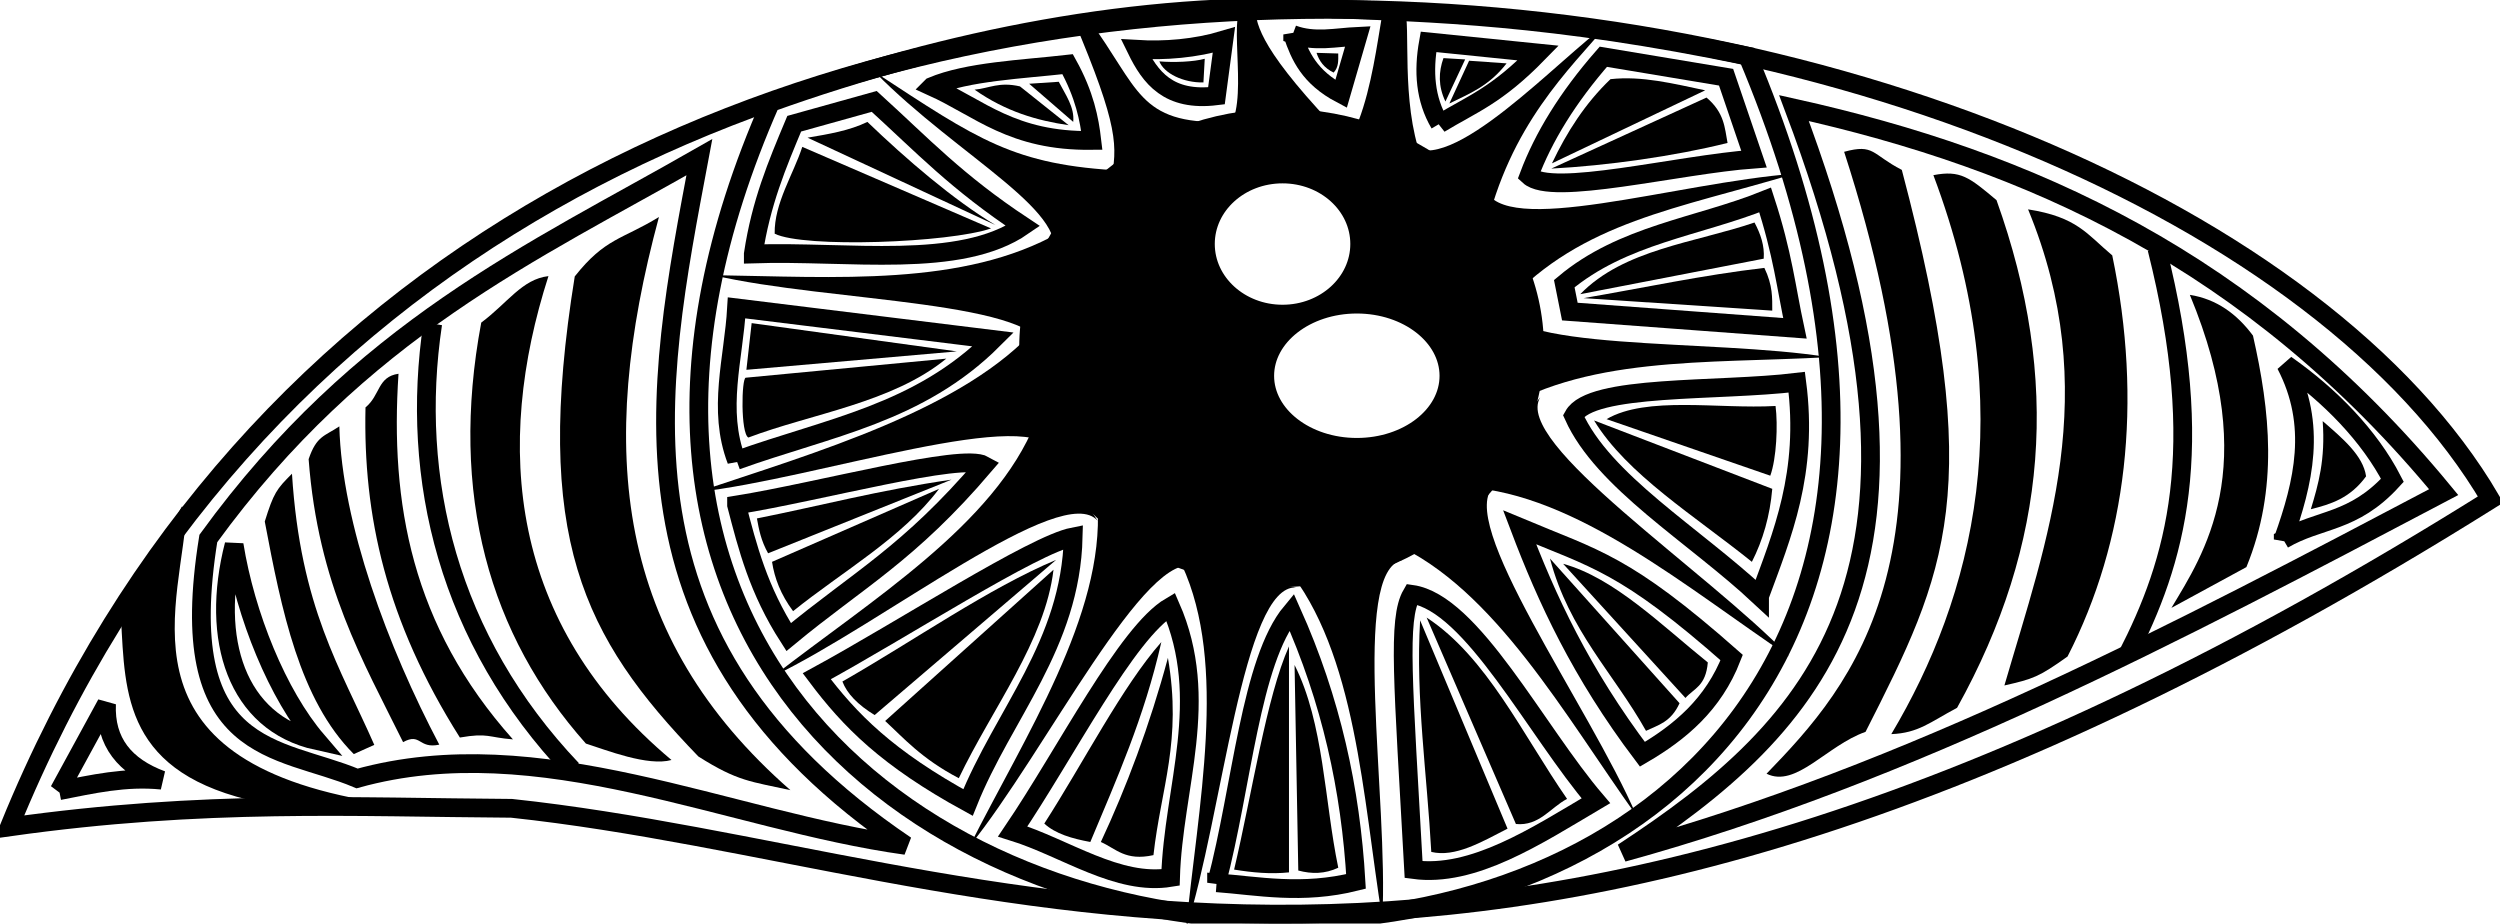<?xml version="1.0" encoding="UTF-8" standalone="no"?>
<!-- Created with Inkscape (http://www.inkscape.org/) -->

<svg
   xmlns:dc="http://purl.org/dc/elements/1.1/"
   xmlns:cc="http://creativecommons.org/ns#"
   xmlns:rdf="http://www.w3.org/1999/02/22-rdf-syntax-ns#"
   xmlns:svg="http://www.w3.org/2000/svg"
   xmlns="http://www.w3.org/2000/svg"
   xmlns:sodipodi="http://sodipodi.sourceforge.net/DTD/sodipodi-0.dtd"
   xmlns:inkscape="http://www.inkscape.org/namespaces/inkscape"
   width="480.029"
   height="177.327"
   id="svg10099"
   version="1.1"
   inkscape:version="0.48.2 r9819"
   sodipodi:docname="Sensory.svg">
  <defs
     id="defs10101" />
  <sodipodi:namedview
     id="base"
     pagecolor="#ffffff"
     bordercolor="#666666"
     borderopacity="1.0"
     inkscape:pageopacity="0.0"
     inkscape:pageshadow="2"
     inkscape:zoom="0.35"
     inkscape:cx="405.57087"
     inkscape:cy="84.636046"
     inkscape:document-units="px"
     inkscape:current-layer="layer1"
     showgrid="false"
     fit-margin-top="0"
     fit-margin-left="0"
     fit-margin-right="0"
     fit-margin-bottom="0"
     inkscape:window-width="1276"
     inkscape:window-height="756"
     inkscape:window-x="338"
     inkscape:window-y="0"
     inkscape:window-maximized="0" />
  <g
     inkscape:label="Layer 1"
     inkscape:groupmode="layer"
     id="layer1"
     transform="translate(-88.914,-354.298)">
    <path
       style="fill:none;stroke:#000000;stroke-width:3.6;stroke-linecap:butt;stroke-linejoin:miter;stroke-miterlimit:4;stroke-opacity:1;stroke-dasharray:none"
       d="m 567.143,450.219 c -196.582,123.117 -285.931,69.345 -380,59.286 -30.32,-0.194 -58.884,-1.721 -96.429,3.571 C 182.38,288.241 502.728,340.342 567.143,450.219 z"
       id="path10652"
       inkscape:connector-curvature="0"
       sodipodi:nodetypes="cccc" />
    <path
       style="fill:none;stroke:#000000;stroke-width:3.6;stroke-miterlimit:4;stroke-opacity:1;stroke-dasharray:none"
       d="m 342.826,355.912 c -35.195,-1.412 -71.931,5.893 -105.949,18.074 -88.767,201.576 283.905,220.144 187.618,-8.903 -37.947,-7.87 -60.542,-8.324 -81.669,-9.171 z"
       id="path10654"
       inkscape:connector-curvature="0"
       sodipodi:nodetypes="sccs" />
    <path
       style="fill:#000000;stroke:#000000;stroke-width:1px;stroke-linecap:butt;stroke-linejoin:miter;stroke-opacity:1;fill-opacity:1"
       d="M 69.701,154.093 C 20.843,145.205 34.691,115.14 35.355,97.525 L 23.739,118.738 c 0.786,14.553 0.599,29.464 26.264,34.85 z"
       id="path10935"
       inkscape:connector-curvature="0"
       transform="translate(88.914,354.298)"
       sodipodi:nodetypes="ccccc" />
    <path
       style="fill:none;stroke:#000000;stroke-width:3.6;stroke-linecap:butt;stroke-linejoin:miter;stroke-miterlimit:4;stroke-opacity:1;stroke-dasharray:none"
       d="M 11.364,151.821 20.456,135.153 c -0.325,7.339 3.527,12.02 10.607,14.647 -7.024,-0.701 -13.323,0.774 -19.698,2.02 z"
       id="path10937"
       inkscape:connector-curvature="0"
       transform="translate(88.914,354.298)"
       sodipodi:nodetypes="cccc" />
    <path
       style="fill:#000000;fill-opacity:1;fill-rule:nonzero;stroke:#000000;stroke-width:3.6;stroke-linecap:square;stroke-miterlimit:4;stroke-opacity:1;stroke-dasharray:none;stroke-dashoffset:9.44"
       d="m 246.062,22.688 c -26.825,0 -48.562,19.734 -48.562,44.094 0,24.36 21.737,44.125 48.562,44.125 26.825,0 48.594,-19.765 48.594,-44.125 0,-24.36 -21.768,-44.094 -48.594,-44.094 z m 0.201,10.719 c 8.186,0 14.812,6.004 14.812,13.438 0,7.434 -6.626,13.469 -14.812,13.469 -8.186,0 -14.812,-6.035 -14.812,-13.469 0,-7.434 6.626,-13.438 14.812,-13.438 z m 14.263,24.991 c 9.762,0 17.683,6.176 17.683,13.77 0,7.594 -7.921,13.725 -17.683,13.725 -9.762,0 -17.683,-6.131 -17.683,-13.725 0,-7.594 7.921,-13.77 17.683,-13.77 z"
       transform="translate(88.914,354.298)"
       id="path10939"
       inkscape:connector-curvature="0"
       sodipodi:nodetypes="sssssssssssssss" />
    <path
       style="fill:#000000;fill-opacity:1;stroke:none"
       d="m 202.5,86.97 -3.232,-24.311 c -13.907,15.974 -42.977,24.293 -65.339,31.811 22.857,-2.5 64.853,-17.088 68.571,-7.5 z"
       id="path10984"
       inkscape:connector-curvature="0"
       transform="translate(88.914,354.298)"
       sodipodi:nodetypes="cccc" />
    <path
       style="fill:#000000;fill-opacity:1;stroke:none"
       d="m 299.67,454.295 -11.938,-18.897 c -7.827,19.68 -31.666,34.195 -50.273,48.699 20.737,-9.934 55.525,-37.615 62.21,-29.802 z"
       id="path10984-3"
       inkscape:connector-curvature="0"
       sodipodi:nodetypes="cccc" />
    <path
       style="fill:#000000;fill-opacity:1;stroke:none"
       d="m 318.533,463.182 -18.883,-11.961 c 1.36,21.136 -13.962,44.464 -24.561,65.542 14.481,-17.861 34.055,-57.777 43.444,-53.581 z"
       id="path10984-0"
       inkscape:connector-curvature="0"
       sodipodi:nodetypes="cccc" />
    <path
       style="fill:#000000;fill-opacity:1;stroke:none"
       d="m 337.779,467.1 -21.929,-4.331 c 8.904,19.217 3.045,46.505 0.778,69.988 7.05,-21.886 10.881,-66.178 21.151,-65.658 z"
       id="path10984-0-9"
       inkscape:connector-curvature="0"
       sodipodi:nodetypes="cccc" />
    <path
       style="fill:#000000;fill-opacity:1;stroke:none"
       d="m 358.178,461.826 -22.311,1.358 c 13.476,16.339 14.711,44.222 18.458,67.515 1.284,-22.958 -6.215,-66.778 3.852,-68.873 z"
       id="path10984-0-94"
       inkscape:connector-curvature="0"
       sodipodi:nodetypes="cccc" />
    <path
       style="fill:#000000;fill-opacity:1;stroke:none"
       d="M 375.927,447.523 356.553,458.67 c 19.341,8.632 32.859,33.05 46.583,52.24 -9.07,-21.129 -35.292,-57.03 -27.209,-63.387 z"
       id="path10984-0-3"
       inkscape:connector-curvature="0"
       sodipodi:nodetypes="cccc" />
    <path
       style="fill:#000000;fill-opacity:1;stroke:none"
       d="m 384.657,430.595 -14.208,17.255 c 21.141,1.269 42.392,19.363 61.994,32.492 -15.929,-16.582 -53.113,-40.951 -47.786,-49.747 z"
       id="path10984-0-3-8"
       inkscape:connector-curvature="0"
       sodipodi:nodetypes="cccc" />
    <path
       style="fill:#000000;fill-opacity:1;stroke:none"
       d="m 376.129,411.875 -0.972,22.331 c 17.653,-11.702 41.227,-10.028 64.784,-11.33 -22.699,-3.667 -62.776,-0.77 -63.812,-11.001 z"
       id="path10984-0-3-2"
       inkscape:connector-curvature="0"
       sodipodi:nodetypes="cccc" />
    <path
       style="fill:#000000;fill-opacity:1;stroke:none"
       d="m 374.026,390.432 4.295,21.936 c 14.415,-15.517 32.604,-17.927 55.197,-24.72 -22.926,1.761 -56.085,12.487 -59.492,2.784 z"
       id="path10984-0-3-2-7"
       inkscape:connector-curvature="0"
       sodipodi:nodetypes="cccc" />
    <path
       style="fill:#000000;fill-opacity:1;stroke:none"
       d="m 359.397,382.017 14.683,16.853 c 4.73,-20.645 16.074,-31.128 23.677,-40.089 -9.334,6.555 -30.56,29.937 -38.36,23.236 z"
       id="path10984-0-3-2-2"
       inkscape:connector-curvature="0"
       sodipodi:nodetypes="cccc" />
    <path
       style="fill:#000000;fill-opacity:1;stroke:none"
       d="m 341.439,386.23 22.23,2.331 c -5.7,-9.854 -4.148,-25.169 -4.724,-30.904 -0.495,-4.935 -3.399,-0.829 -4.162,-2.656 -1.472,4.934 -3.069,30.819 -13.345,31.229 z"
       id="path10984-0-3-2-4"
       inkscape:connector-curvature="0"
       sodipodi:nodetypes="ccscc" />
    <path
       style="fill:#000000;fill-opacity:1;stroke:none"
       d="m 322.307,380.79 22.174,-2.814 C 329.966,362.554 330.125,358.383 329.862,355.385 c -6.192,-0.884 -2.563,-1.535 -3.132,1.105 -1.415,6.557 2.642,22.341 -4.422,24.301 z"
       id="path10984-0-3-2-4-6"
       inkscape:connector-curvature="0"
       sodipodi:nodetypes="cccsc" />
    <path
       style="fill:#000000;fill-opacity:1;stroke:none"
       d="m 302.189,389.207 21.942,-11.488 c -16.766,0.413 -16.446,-6.509 -26.152,-19.673 -1.234,-1.674 -1.226,2.172 -2.892,0.09 8.686,20.595 8.43,24.276 7.102,31.071 z"
       id="path10984-0-3-2-4-2"
       inkscape:connector-curvature="0"
       sodipodi:nodetypes="ccscc" />
    <path
       style="fill:#000000;fill-opacity:1;stroke:none"
       d="m 290.619,404.489 14.009,-17.417 c -21.155,-1.027 -27.968,-6.019 -47.72,-18.921 16.118,16.399 38.936,27.481 33.711,36.338 z"
       id="path10984-0-3-2-4-2-3"
       inkscape:connector-curvature="0"
       sodipodi:nodetypes="cccc" />
    <path
       style="fill:#000000;fill-opacity:1;stroke:none"
       d="m 289.786,422.173 2.538,-23.218 c -18.431,10.434 -42.89,8.532 -66.48,8.177 22.386,5.252 63.628,4.762 63.943,15.041 z"
       id="path10984-0-3-2-4-2-3-4"
       inkscape:connector-curvature="0"
       sodipodi:nodetypes="cccc" />
    <path
       style="fill:none;stroke:#000000;stroke-width:3.6;stroke-linecap:butt;stroke-linejoin:miter;stroke-miterlimit:4;stroke-opacity:1;stroke-dasharray:none"
       d="m 271.429,166.97 c 11.429,1.552 23.571,-6.456 35,-13.214 -11.548,-13.496 -23.81,-38.032 -35.357,-39.643 -2.76,4.757 -1.636,16.724 0.357,52.857 z"
       id="path11161"
       inkscape:connector-curvature="0"
       transform="translate(88.914,354.298)"
       sodipodi:nodetypes="cccc" />
    <path
       style="fill:none;stroke:#000000;stroke-width:3.6;stroke-linecap:butt;stroke-linejoin:miter;stroke-miterlimit:4;stroke-opacity:1;stroke-dasharray:none"
       d="m 315.357,144.827 c 7.27,-4.245 13.656,-9.596 17.143,-18.571 -20.507,-18.093 -26.132,-18.891 -40.714,-25 5.22,13.77 11.743,27.913 23.571,43.571 z"
       id="path11163"
       inkscape:connector-curvature="0"
       transform="translate(88.914,354.298)"
       sodipodi:nodetypes="cccc" />
    <path
       style="color:#000000;fill:none;stroke:#000000;stroke-width:3.6;stroke-linecap:butt;stroke-linejoin:miter;stroke-miterlimit:4;stroke-opacity:1;stroke-dasharray:none;stroke-dashoffset:0;marker:none;visibility:visible;display:inline;overflow:visible;enable-background:accumulate"
       d="m 337.857,114.47 c 4.323,-11.754 9.411,-23.668 7.143,-41.071 -15.161,1.83 -39.52,0.375 -42.857,6.429 5.668,12.64 23.098,22.872 35.714,34.643 z"
       id="path11165"
       inkscape:connector-curvature="0"
       transform="translate(88.914,354.298)"
       sodipodi:nodetypes="cccc" />
    <path
       style="color:#000000;fill:none;stroke:#000000;stroke-width:3.6;stroke-linecap:butt;stroke-linejoin:miter;stroke-miterlimit:4;stroke-opacity:1;stroke-dasharray:none;stroke-dashoffset:0;marker:none;visibility:visible;display:inline;overflow:visible;enable-background:accumulate"
       d="m 301.429,59.827 -1.071,-5.357 c 11.226,-9.435 25.648,-10.879 38.571,-16.071 3.408,10.469 4.016,16.739 5.714,24.643 z"
       id="path11167"
       inkscape:connector-curvature="0"
       transform="translate(88.914,354.298)"
       sodipodi:nodetypes="ccccc" />
    <path
       style="color:#000000;fill:none;stroke:#000000;stroke-width:3.6;stroke-linecap:butt;stroke-linejoin:miter;stroke-miterlimit:4;stroke-opacity:1;stroke-dasharray:none;stroke-dashoffset:0;marker:none;visibility:visible;display:inline;overflow:visible;enable-background:accumulate"
       d="m 293.571,33.755 c 2.783,-7.411 7.426,-15.018 14.286,-22.857 l 23.571,3.929 5.357,15.714 c -14.732,1.083 -38.846,7.26 -43.214,3.214 z"
       id="path11169"
       inkscape:connector-curvature="0"
       transform="translate(88.914,354.298)"
       sodipodi:nodetypes="ccccc" />
    <path
       style="color:#000000;fill:none;stroke:#000000;stroke-width:3.6;stroke-linecap:butt;stroke-linejoin:miter;stroke-miterlimit:4;stroke-opacity:1;stroke-dasharray:none;stroke-dashoffset:0;marker:none;visibility:visible;display:inline;overflow:visible;enable-background:accumulate"
       d="M 276.429,23.755 C 273.645,19.035 273.266,13.713 274.286,8.041 l 21.071,2.143 c -8.068,8.265 -12.636,9.744 -18.929,13.571 z"
       id="path11171"
       inkscape:connector-curvature="0"
       transform="translate(88.914,354.298)"
       sodipodi:nodetypes="cccc" />
    <path
       style="color:#000000;fill:none;stroke:#000000;stroke-width:3.6;stroke-linecap:butt;stroke-linejoin:miter;stroke-miterlimit:4;stroke-opacity:1;stroke-dasharray:none;stroke-dashoffset:0;marker:none;visibility:visible;display:inline;overflow:visible;enable-background:accumulate"
       d="m 248.214,6.613 c 1.4,4.149 3.202,8.217 9.286,11.429 l 3.214,-11.071 c -4.167,0.198 -8.333,1.197 -12.5,-0.357 z"
       id="path11173"
       inkscape:connector-curvature="0"
       transform="translate(88.914,354.298)"
       sodipodi:nodetypes="cccc" />
    <path
       style="color:#000000;fill:none;stroke:#000000;stroke-width:3.6;stroke-linecap:butt;stroke-linejoin:miter;stroke-miterlimit:4;stroke-opacity:1;stroke-dasharray:none;stroke-dashoffset:0;marker:none;visibility:visible;display:inline;overflow:visible;enable-background:accumulate"
       d="m 218.214,9.47 c 2.658,5.438 6.124,10.067 15.357,8.929 L 235,7.684 c -5.476,1.642 -11.31,2.115 -16.786,1.786 z"
       id="path11175"
       inkscape:connector-curvature="0"
       transform="translate(88.914,354.298)"
       sodipodi:nodetypes="cccc" />
    <path
       style="color:#000000;fill:none;stroke:#000000;stroke-width:3.6;stroke-linecap:butt;stroke-linejoin:miter;stroke-miterlimit:4;stroke-opacity:1;stroke-dasharray:none;stroke-dashoffset:0;marker:none;visibility:visible;display:inline;overflow:visible;enable-background:accumulate"
       d="m 178.929,16.613 c 6.872,-2.89 17.306,-3.289 26.071,-4.286 3.286,5.921 4.169,10.597 4.643,14.643 -15.322,0.179 -21.484,-6.185 -30.714,-10.357 z"
       id="path11177"
       inkscape:connector-curvature="0"
       transform="translate(88.914,354.298)"
       sodipodi:nodetypes="cccc" />
    <path
       style="color:#000000;fill:none;stroke:#000000;stroke-width:3.6;stroke-linecap:butt;stroke-linejoin:miter;stroke-miterlimit:4;stroke-opacity:1;stroke-dasharray:none;stroke-dashoffset:0;marker:none;visibility:visible;display:inline;overflow:visible;enable-background:accumulate"
       d="m 144.643,48.755 c 18.172,-0.616 39.666,3.041 51.786,-5.357 C 183.647,34.946 177.155,27.922 167.857,19.47 L 152.5,23.755 c -3.339,7.971 -6.372,15.175 -7.857,25 z"
       id="path11179"
       inkscape:connector-curvature="0"
       transform="translate(88.914,354.298)"
       sodipodi:nodetypes="ccccc" />
    <path
       style="color:#000000;fill:none;stroke:#000000;stroke-width:3.6;stroke-linecap:butt;stroke-linejoin:miter;stroke-miterlimit:4;stroke-opacity:1;stroke-dasharray:none;stroke-dashoffset:0;marker:none;visibility:visible;display:inline;overflow:visible;enable-background:accumulate"
       d="m 141.429,88.398 c -3.73,-9.762 -0.559,-19.524 0,-29.286 l 49.286,6.071 c -14.257,14.232 -31.536,16.842 -49.286,23.214 z"
       id="path11181"
       inkscape:connector-curvature="0"
       transform="translate(88.914,354.298)"
       sodipodi:nodetypes="cccc" />
    <path
       style="color:#000000;fill:none;stroke:#000000;stroke-width:3.6;stroke-linecap:butt;stroke-linejoin:miter;stroke-miterlimit:4;stroke-opacity:1;stroke-dasharray:none;stroke-dashoffset:0;marker:none;visibility:visible;display:inline;overflow:visible;enable-background:accumulate"
       d="m 141.429,96.97 c 2.119,8.149 4.169,16.28 10,25.357 13.324,-11.026 23.052,-15.939 37.579,-32.98 -4.267,-2.427 -31.719,5.082 -47.579,7.623 z"
       id="path11183"
       inkscape:connector-curvature="0"
       transform="translate(88.914,354.298)"
       sodipodi:nodetypes="cccc" />
    <path
       style="color:#000000;fill:none;stroke:#000000;stroke-width:3.6;stroke-linecap:butt;stroke-linejoin:miter;stroke-miterlimit:4;stroke-opacity:1;stroke-dasharray:none;stroke-dashoffset:0;marker:none;visibility:visible;display:inline;overflow:visible;enable-background:accumulate"
       d="m 156.826,129.85 c 6.379,8.502 13.513,15.742 29.042,24.244 6.787,-16.973 19.705,-30.267 20.203,-51.013 -7.625,1.486 -32.824,17.841 -49.245,26.769 z"
       id="path11185"
       inkscape:connector-curvature="0"
       transform="translate(88.914,354.298)"
       sodipodi:nodetypes="cccc" />
    <path
       style="color:#000000;fill:none;stroke:#000000;stroke-width:3.6;stroke-linecap:butt;stroke-linejoin:miter;stroke-miterlimit:4;stroke-opacity:1;stroke-dasharray:none;stroke-dashoffset:0;marker:none;visibility:visible;display:inline;overflow:visible;enable-background:accumulate"
       d="m 194.454,159.649 c 10.102,3.141 20.203,10.495 30.305,8.839 0.512,-17.304 7.845,-34.122 0,-52.023 -8.435,4.953 -20.078,28.082 -30.305,43.184 z"
       id="path11187"
       inkscape:connector-curvature="0"
       transform="translate(88.914,354.298)"
       sodipodi:nodetypes="cccc" />
    <path
       style="color:#000000;fill:none;stroke:#000000;stroke-width:3.6;stroke-linecap:butt;stroke-linejoin:miter;stroke-miterlimit:4;stroke-opacity:1;stroke-dasharray:none;stroke-dashoffset:0;marker:none;visibility:visible;display:inline;overflow:visible;enable-background:accumulate"
       d="m 233.598,169.498 c 7.82,0.578 16.4,2.352 26.769,-0.253 -1.021,-17.651 -4.762,-34.778 -12.374,-51.77 -7.858,9.424 -9.531,33.614 -14.395,52.023 z"
       id="path11189"
       inkscape:connector-curvature="0"
       transform="translate(88.914,354.298)"
       sodipodi:nodetypes="cccc" />
    <path
       style="color:#000000;fill:none;stroke:#000000;stroke-width:3.6;stroke-linecap:butt;stroke-linejoin:miter;stroke-miterlimit:4;stroke-opacity:1;stroke-dasharray:none;stroke-dashoffset:0;marker:none;visibility:visible;display:inline;overflow:visible;enable-background:accumulate"
       d="M 134.286,30.184 C 125.848,75.034 115.787,123.025 173.929,162.327 139.733,157.581 103.618,139.757 68.571,149.47 53.531,143.141 33.258,145.373 40,103.398 69.228,63.174 102.313,48.453 134.286,30.184 z"
       id="path11191"
       inkscape:connector-curvature="0"
       transform="translate(88.914,354.298)"
       sodipodi:nodetypes="ccccc" />
    <path
       style="color:#000000;fill:none;stroke:#000000;stroke-width:3.6;stroke-linecap:butt;stroke-linejoin:miter;stroke-miterlimit:4;stroke-opacity:1;stroke-dasharray:none;stroke-dashoffset:0;marker:none;visibility:visible;display:inline;overflow:visible;enable-background:accumulate"
       d="M 311.632,163.69 C 348.423,139.582 378.092,109.891 344.462,20.753 389.412,30.75 432.302,49.676 469.216,94.494 417.998,121.491 366.792,148.522 311.632,163.69 z"
       id="path11193"
       inkscape:connector-curvature="0"
       transform="translate(88.914,354.298)"
       sodipodi:nodetypes="cccc" />
    <path
       style="color:#000000;fill:#000000;fill-opacity:1;stroke:none;stroke-width:3.6;marker:none;visibility:visible;display:inline;overflow:visible;enable-background:accumulate"
       d="m 200.515,158.134 c 2.145,1.98 5.359,2.891 8.839,3.536 5.046,-12.07 10.329,-23.798 13.637,-38.386 -7.492,8.478 -14.984,23.211 -22.476,34.85 z"
       id="path11745"
       inkscape:connector-curvature="0"
       transform="translate(88.914,354.298)"
       sodipodi:nodetypes="cccc" />
    <path
       style="color:#000000;fill:#000000;fill-opacity:1;stroke:none;stroke-width:3.6;marker:none;visibility:visible;display:inline;overflow:visible;enable-background:accumulate"
       d="m 211.374,161.67 c 2.921,1.288 4.703,3.715 10.102,2.525 1.449,-12.999 5.519,-21.889 2.778,-37.881 -3.485,12.981 -8.056,25.051 -12.879,35.355 z"
       id="path11747"
       inkscape:connector-curvature="0"
       transform="translate(88.914,354.298)"
       sodipodi:nodetypes="cccc" />
    <path
       style="color:#000000;fill:#000000;fill-opacity:1;stroke:none;stroke-width:3.6;marker:none;visibility:visible;display:inline;overflow:visible;enable-background:accumulate"
       d="m 236.964,166.97 c 3.512,0.577 7.024,0.906 10.536,0.536 l 0,-43.393 c -4.321,9.658 -7.083,28.232 -10.536,42.857 z"
       id="path11749"
       inkscape:connector-curvature="0"
       transform="translate(88.914,354.298)"
       sodipodi:nodetypes="cccc" />
    <path
       style="color:#000000;fill:#000000;fill-opacity:1;stroke:none;stroke-width:3.6;marker:none;visibility:visible;display:inline;overflow:visible;enable-background:accumulate"
       d="m 248.571,127.684 c 5.641,11.181 5.71,26.057 8.393,38.929 -2.56,1.208 -5.119,1.229 -7.679,0.536 z"
       id="path11751"
       inkscape:connector-curvature="0"
       transform="translate(88.914,354.298)"
       sodipodi:nodetypes="cccc" />
    <path
       style="color:#000000;fill:#000000;fill-opacity:1;stroke:none;stroke-width:3.6;marker:none;visibility:visible;display:inline;overflow:visible;enable-background:accumulate"
       d="m 273.929,118.577 c 11.56,7.566 18.43,22.501 26.964,34.821 -3.224,1.69 -5.325,5.252 -9.821,4.821 z"
       id="path11753"
       inkscape:connector-curvature="0"
       transform="translate(88.914,354.298)"
       sodipodi:nodetypes="cccc" />
    <path
       style="color:#000000;fill:#000000;fill-opacity:1;stroke:none;stroke-width:3.6;marker:none;visibility:visible;display:inline;overflow:visible;enable-background:accumulate"
       d="m 272.679,119.113 16.786,40 c -5.018,2.583 -10.085,5.558 -14.643,4.464 -0.799,-14.821 -3.034,-29.643 -2.143,-44.464 z"
       id="path11755"
       inkscape:connector-curvature="0"
       transform="translate(88.914,354.298)"
       sodipodi:nodetypes="cccc" />
    <path
       style="color:#000000;fill:#000000;fill-opacity:1;stroke:none;stroke-width:3.6;marker:none;visibility:visible;display:inline;overflow:visible;enable-background:accumulate"
       d="m 297.616,107.248 24.875,27.779 c -1.67,3.672 -4.13,4.189 -6.44,5.303 -6.164,-11.006 -14.796,-19.236 -18.435,-33.083 z"
       id="path11757"
       inkscape:connector-curvature="0"
       transform="translate(88.914,354.298)"
       sodipodi:nodetypes="cccc" />
    <path
       style="color:#000000;fill:#000000;fill-opacity:1;stroke:none;stroke-width:3.6;marker:none;visibility:visible;display:inline;overflow:visible;enable-background:accumulate"
       d="m 300.142,108.258 c 9.783,2.68 18.944,11.838 27.779,18.94 -0.397,4.6 -2.671,4.976 -4.293,6.819 z"
       id="path11759"
       inkscape:connector-curvature="0"
       transform="translate(88.914,354.298)"
       sodipodi:nodetypes="cccc" />
    <path
       style="color:#000000;fill:#000000;fill-opacity:1;stroke:none;stroke-width:3.6;marker:none;visibility:visible;display:inline;overflow:visible;enable-background:accumulate"
       d="m 306.076,80.731 34.219,13.132 c -0.446,5.188 -1.785,9.838 -3.914,14.016 -10.905,-8.781 -24.03,-16.823 -30.305,-27.148 z"
       id="path11761"
       inkscape:connector-curvature="0"
       transform="translate(88.914,354.298)"
       sodipodi:nodetypes="cccc" />
    <path
       style="color:#000000;fill:#000000;fill-opacity:1;stroke:none;stroke-width:3.6;marker:none;visibility:visible;display:inline;overflow:visible;enable-background:accumulate"
       d="m 308.475,80.478 c 7.721,-4.5 21.446,-1.906 32.451,-2.525 0.469,3.629 0.192,10.089 -1.01,13.385 z"
       id="path11763"
       inkscape:connector-curvature="0"
       transform="translate(88.914,354.298)"
       sodipodi:nodetypes="cccc" />
    <path
       style="color:#000000;fill:#000000;fill-opacity:1;stroke:none;stroke-width:3.6;marker:none;visibility:visible;display:inline;overflow:visible;enable-background:accumulate"
       d="m 303.425,56.487 c 8.354,-8.632 22.009,-9.862 33.461,-13.763 1.149,2.175 1.958,4.435 1.768,6.945 z"
       id="path11765"
       inkscape:connector-curvature="0"
       transform="translate(88.914,354.298)"
       sodipodi:nodetypes="cccc" />
    <path
       style="color:#000000;fill:#000000;fill-opacity:1;stroke:none;stroke-width:3.6;marker:none;visibility:visible;display:inline;overflow:visible;enable-background:accumulate"
       d="m 304.056,57.245 c 11.555,-1.975 22.87,-4.43 34.724,-5.808 1.639,3.416 1.504,5.768 1.515,8.207 z"
       id="path11767"
       inkscape:connector-curvature="0"
       transform="translate(88.914,354.298)"
       sodipodi:nodetypes="cccc" />
    <path
       style="color:#000000;fill:#000000;fill-opacity:1;stroke:none;stroke-width:3.6;marker:none;visibility:visible;display:inline;overflow:visible;enable-background:accumulate"
       d="m 297.995,31.36 c 2.845,-5.988 6.378,-11.518 11.238,-16.162 6.061,-0.671 12.122,0.877 18.183,2.147 z"
       id="path11769"
       inkscape:connector-curvature="0"
       transform="translate(88.914,354.298)"
       sodipodi:nodetypes="cccc" />
    <path
       style="color:#000000;fill:#000000;fill-opacity:1;stroke:none;stroke-width:3.6;marker:none;visibility:visible;display:inline;overflow:visible;enable-background:accumulate"
       d="m 297.869,32.37 29.799,-13.637 c 3.45,2.904 3.491,5.808 4.041,8.713 -10.208,2.56 -23.297,4.377 -33.84,4.924 z"
       id="path11771"
       inkscape:connector-curvature="0"
       transform="translate(88.914,354.298)"
       sodipodi:nodetypes="cccc" />
    <path
       style="color:#000000;fill:#000000;fill-opacity:1;stroke:none;stroke-width:3.6;marker:none;visibility:visible;display:inline;overflow:visible;enable-background:accumulate"
       d="m 277.539,19.491 c -1.418,-2.962 -1.313,-5.707 -0.379,-8.334 l 4.167,0.253 z"
       id="path11773"
       inkscape:connector-curvature="0"
       transform="translate(88.914,354.298)"
       sodipodi:nodetypes="cccc" />
    <path
       style="color:#000000;fill:#000000;fill-opacity:1;stroke:none;stroke-width:3.6;marker:none;visibility:visible;display:inline;overflow:visible;enable-background:accumulate"
       d="m 278.297,19.869 3.788,-8.207 7.197,0.505 c -3.428,4.436 -7.235,5.844 -10.985,7.702 z"
       id="path11775"
       inkscape:connector-curvature="0"
       transform="translate(88.914,354.298)"
       sodipodi:nodetypes="cccc" />
    <path
       style="color:#000000;fill:#000000;fill-opacity:1;stroke:none;stroke-width:3.6;marker:none;visibility:visible;display:inline;overflow:visible;enable-background:accumulate"
       d="m 252.791,10.147 4.167,0.126 c 0.007,1.297 0.104,2.616 -0.884,3.662 -1.849,-0.885 -2.776,-2.232 -3.283,-3.788 z"
       id="path11777"
       inkscape:connector-curvature="0"
       transform="translate(88.914,354.298)"
       sodipodi:nodetypes="cccc" />
    <path
       style="color:#000000;fill:#000000;fill-opacity:1;stroke:none;stroke-width:3.6;marker:none;visibility:visible;display:inline;overflow:visible;enable-background:accumulate"
       d="m 222.612,11.788 c 2.752,0.236 6.62,0.087 8.713,-0.505 l -0.253,4.546 c -3.903,0.084 -7.587,-1.769 -8.46,-4.041 z"
       id="path11779"
       inkscape:connector-curvature="0"
       transform="translate(88.914,354.298)"
       sodipodi:nodetypes="cccc" />
    <path
       style="color:#000000;fill:#000000;fill-opacity:1;stroke:none;stroke-width:3.6;marker:none;visibility:visible;display:inline;overflow:visible;enable-background:accumulate"
       d="m 197.611,16.081 5.682,-0.379 c 1.299,2.493 3.064,4.892 2.778,7.702 z"
       id="path11781"
       inkscape:connector-curvature="0"
       transform="translate(88.914,354.298)"
       sodipodi:nodetypes="cccc" />
    <path
       style="color:#000000;fill:#000000;fill-opacity:1;stroke:none;stroke-width:3.6;marker:none;visibility:visible;display:inline;overflow:visible;enable-background:accumulate"
       d="m 187.131,17.218 c 2.848,-0.267 4.668,-1.561 8.713,-0.631 l 9.344,7.45 c -6.019,-0.878 -12.038,-2.594 -18.056,-6.819 z"
       id="path11783"
       inkscape:connector-curvature="0"
       transform="translate(88.914,354.298)"
       sodipodi:nodetypes="cccc" />
    <path
       style="color:#000000;fill:#000000;fill-opacity:1;stroke:none;stroke-width:3.6;marker:none;visibility:visible;display:inline;overflow:visible;enable-background:accumulate"
       d="m 155.058,26.435 c 4.05,-0.68 8.098,-1.364 11.49,-3.03 7.437,7.136 16.527,14.992 24.622,19.824 z"
       id="path11785"
       inkscape:connector-curvature="0"
       transform="translate(88.914,354.298)"
       sodipodi:nodetypes="cccc" />
    <path
       style="color:#000000;fill:#000000;fill-opacity:1;stroke:none;stroke-width:3.6;marker:none;visibility:visible;display:inline;overflow:visible;enable-background:accumulate"
       d="m 148.745,44.871 c -0.107,-5.844 3.61,-11.424 5.303,-16.668 l 36.239,15.657 c -8.04,2.773 -35.942,3.81 -41.543,1.01 z"
       id="path11787"
       inkscape:connector-curvature="0"
       transform="translate(88.914,354.298)"
       sodipodi:nodetypes="cccc" />
    <path
       style="color:#000000;fill:#000000;fill-opacity:1;stroke:none;stroke-width:3.6;marker:none;visibility:visible;display:inline;overflow:visible;enable-background:accumulate"
       d="m 144.326,62.043 -1.01,8.965 40.406,-3.536 z"
       id="path11789"
       inkscape:connector-curvature="0"
       transform="translate(88.914,354.298)"
       sodipodi:nodetypes="cccc" />
    <path
       style="color:#000000;fill:#000000;fill-opacity:1;stroke:none;stroke-width:3.6;marker:none;visibility:visible;display:inline;overflow:visible;enable-background:accumulate"
       d="m 143.694,84.014 c -1.498,-0.796 -1.32,-11.374 -0.505,-11.49 l 38.512,-3.662 c -10.411,8.506 -25.802,10.535 -38.007,15.152 z"
       id="path11791"
       inkscape:connector-curvature="0"
       transform="translate(88.914,354.298)"
       sodipodi:nodetypes="cccc" />
    <path
       style="color:#000000;fill:#000000;fill-opacity:1;stroke:none;stroke-width:3.6;marker:none;visibility:visible;display:inline;overflow:visible;enable-background:accumulate"
       d="m 145.336,99.545 c 0.387,2.121 0.774,4.242 2.147,6.692 l 35.229,-14.142 c -14.147,2.061 -24.917,4.967 -37.376,7.45 z"
       id="path11793"
       inkscape:connector-curvature="0"
       transform="translate(88.914,354.298)"
       sodipodi:nodetypes="cccc" />
    <path
       style="color:#000000;fill:#000000;fill-opacity:1;stroke:none;stroke-width:3.6;marker:none;visibility:visible;display:inline;overflow:visible;enable-background:accumulate"
       d="m 148.24,107.879 c 0.476,3.133 1.669,6.285 4.041,9.47 9.541,-7.681 20.882,-14.012 28.032,-23.486 z"
       id="path11795"
       inkscape:connector-curvature="0"
       transform="translate(88.914,354.298)"
       sodipodi:nodetypes="cccc" />
    <path
       style="color:#000000;fill:#000000;fill-opacity:1;stroke:none;stroke-width:3.6;marker:none;visibility:visible;display:inline;overflow:visible;enable-background:accumulate"
       d="m 161.751,130.86 c 0.882,2.315 2.948,4.461 6.187,6.44 l 34.85,-29.799 c -12.883,5.383 -27.351,15.55 -41.037,23.36 z"
       id="path11797"
       inkscape:connector-curvature="0"
       transform="translate(88.914,354.298)"
       sodipodi:nodetypes="cccc" />
    <path
       style="color:#000000;fill:#000000;fill-opacity:1;stroke:none;stroke-width:3.6;marker:none;visibility:visible;display:inline;overflow:visible;enable-background:accumulate"
       d="m 169.958,138.436 c 3.429,3.139 6.92,7.214 14.142,10.985 6.363,-13.324 16.594,-26.405 18.183,-40.027 z"
       id="path11799"
       inkscape:connector-curvature="0"
       transform="translate(88.914,354.298)"
       sodipodi:nodetypes="cccc" />
    <path
       style="color:#000000;fill:#000000;fill-opacity:1;stroke:none;stroke-width:3.6;marker:none;visibility:visible;display:inline;overflow:visible;enable-background:accumulate"
       d="m 110.359,53.078 c 5.865,-7.414 9.081,-7.055 16.168,-11.413 -12.125,44.86 -8.372,80.666 25.241,110.056 -7.574,-1.669 -10.097,-1.662 -17.67,-6.467 -22.214,-22.98 -31.805,-42.137 -23.739,-92.176 z"
       id="path11801"
       inkscape:connector-curvature="0"
       transform="translate(88.914,354.298)"
       sodipodi:nodetypes="ccccc" />
    <path
       style="color:#000000;fill:#000000;fill-opacity:1;stroke:none;stroke-width:3.6;marker:none;visibility:visible;display:inline;overflow:visible;enable-background:accumulate"
       d="m 112.5,142.776 c 3.915,1.246 11.893,4.418 16.436,3.153 C 97.642,119.745 94.817,85.624 105.309,53.016 100.249,53.595 97.462,58.177 92.403,61.944 86.22,94.938 94.008,122.009 112.5,142.776 z"
       id="path11803"
       inkscape:connector-curvature="0"
       transform="translate(88.914,354.298)"
       sodipodi:nodetypes="ccccc" />
    <path
       style="color:#000000;fill:none;stroke:#000000;stroke-width:3.6;stroke-linecap:butt;stroke-linejoin:miter;stroke-miterlimit:4;stroke-opacity:1;stroke-dasharray:none;stroke-dashoffset:0;marker:none;visibility:visible;display:inline;overflow:visible;enable-background:accumulate"
       d="M 109.854,147.78 C 86.076,122.764 78.635,91.895 83.085,62.169"
       id="path11805"
       inkscape:connector-curvature="0"
       transform="translate(88.914,354.298)"
       sodipodi:nodetypes="cc" />
    <path
       style="color:#000000;fill:#000000;fill-opacity:1;stroke:none;stroke-width:3.6;marker:none;visibility:visible;display:inline;overflow:visible;enable-background:accumulate"
       d="m 70.18,78.227 c 2.881,-2.371 2.264,-5.882 6.339,-6.461 -1.639,24.759 2.474,48.372 21.971,70.206 -4.82,-0.377 -4.708,-1.3 -10.188,-0.357 C 74.064,119.085 69.71,98.931 70.18,78.227 z"
       id="path11807"
       inkscape:connector-curvature="0"
       transform="translate(88.914,354.298)"
       sodipodi:nodetypes="ccccc" />
    <path
       style="color:#000000;fill:#000000;fill-opacity:1;stroke:none;stroke-width:3.6;marker:none;visibility:visible;display:inline;overflow:visible;enable-background:accumulate"
       d="m 59.26,88.163 c 1.533,-4.51 3.06,-4.39 5.895,-6.296 0.495,18.688 9.33,42.426 19.193,61.114 -4.034,0.868 -3.517,-2.37 -6.949,-0.48 C 69.687,126.9 61.075,112.283 59.26,88.163 z"
       id="path11809"
       inkscape:connector-curvature="0"
       transform="translate(88.914,354.298)"
       sodipodi:nodetypes="ccccc" />
    <path
       style="color:#000000;fill:#000000;fill-opacity:1;stroke:none;stroke-width:3.6;marker:none;visibility:visible;display:inline;overflow:visible;enable-background:accumulate"
       d="m 50.839,100.137 c 1.714,-5.494 2.247,-6.209 5.224,-9.178 1.634,25.807 9.291,37.239 15.805,52.066 l -3.936,1.768 C 57.512,134.362 54.057,117.154 50.839,100.137 z"
       id="path11811"
       inkscape:connector-curvature="0"
       transform="translate(88.914,354.298)"
       sodipodi:nodetypes="ccccc" />
    <path
       style="color:#000000;fill:none;stroke:#000000;stroke-width:3.6;stroke-linecap:butt;stroke-linejoin:miter;stroke-miterlimit:4;stroke-opacity:1;stroke-dasharray:none;stroke-dashoffset:0;marker:none;visibility:visible;display:inline;overflow:visible;enable-background:accumulate"
       d="m 44.952,104.596 c -4.675,18.132 0.499,34.218 15.91,37.628 -7.569,-8.835 -13.727,-24.081 -15.91,-37.628 z"
       id="path11813"
       inkscape:connector-curvature="0"
       transform="translate(88.914,354.298)"
       sodipodi:nodetypes="ccc" />
    <path
       style="color:#000000;fill:#000000;fill-opacity:1;stroke:none;stroke-width:3.6;marker:none;visibility:visible;display:inline;overflow:visible;enable-background:accumulate"
       d="m 339.195,148.563 c 16.342,-16.895 39.755,-42.754 14.9,-119.415 5.808,-1.587 5.267,0.474 11.076,3.474 16.305,61.623 8.635,77.178 -6.966,107.902 -7.467,2.62 -13.348,10.838 -19.009,8.038 z"
       id="path11815"
       inkscape:connector-curvature="0"
       transform="translate(88.914,354.298)"
       sodipodi:nodetypes="ccccc" />
    <path
       style="color:#000000;fill:#000000;fill-opacity:1;stroke:none;stroke-width:3.6;marker:none;visibility:visible;display:inline;overflow:visible;enable-background:accumulate"
       d="m 363.15,140.961 c 15.657,-26.274 25.095,-62.112 8.081,-107.329 5.219,-1.01 6.903,0.421 12.122,4.798 12.37,34.495 9.923,66.002 -7.576,97.48 -5.219,2.771 -7.408,4.843 -12.627,5.051 z"
       id="path11817"
       inkscape:connector-curvature="0"
       transform="translate(88.914,354.298)"
       sodipodi:nodetypes="ccccc" />
    <path
       style="color:#000000;fill:#000000;fill-opacity:1;stroke:none;stroke-width:3.6;marker:none;visibility:visible;display:inline;overflow:visible;enable-background:accumulate"
       d="m 384.868,131.617 c 8.135,-27.909 18.994,-56.412 4.546,-91.419 9.458,1.486 11.276,4.741 16.162,8.839 5.893,28.246 2.811,54.806 -8.586,77.024 -5.556,3.954 -6.566,4.286 -12.122,5.556 z"
       id="path11819"
       inkscape:connector-curvature="0"
       transform="translate(88.914,354.298)"
       sodipodi:nodetypes="ccccc" />
    <path
       style="color:#000000;fill:none;stroke:#000000;stroke-width:3.6;stroke-linecap:butt;stroke-linejoin:miter;stroke-miterlimit:4;stroke-opacity:1;stroke-dasharray:none;stroke-dashoffset:0;marker:none;visibility:visible;display:inline;overflow:visible;enable-background:accumulate"
       d="m 408.354,126.062 c 9.431,-18.293 15.576,-39.471 5.808,-78.287"
       id="path11821"
       inkscape:connector-curvature="0"
       transform="translate(88.914,354.298)"
       sodipodi:nodetypes="cc" />
    <path
       style="color:#000000;fill:#000000;fill-opacity:1;stroke:none;stroke-width:3.6;marker:none;visibility:visible;display:inline;overflow:visible;enable-background:accumulate"
       d="m 416.94,116.718 14.395,-7.829 c 6.182,-15.089 4.53,-30.026 1.263,-44.447 -3.099,-4.179 -7.004,-7.014 -12.122,-7.829 13.843,33.351 2.561,49.896 -3.536,60.104 z"
       id="path11823"
       inkscape:connector-curvature="0"
       transform="translate(88.914,354.298)"
       sodipodi:nodetypes="ccccc" />
    <path
       style="color:#000000;fill:none;stroke:#000000;stroke-width:3.6;stroke-linecap:butt;stroke-linejoin:miter;stroke-miterlimit:4;stroke-opacity:1;stroke-dasharray:none;stroke-dashoffset:0;marker:none;visibility:visible;display:inline;overflow:visible;enable-background:accumulate"
       d="m 438.406,103.586 c 3.905,-10.947 6.566,-21.976 0.505,-33.588 8.434,5.91 16.029,13.642 20.456,22.223 -7.571,8.301 -13.992,7.285 -20.961,11.364 z"
       id="path11825"
       inkscape:connector-curvature="0"
       transform="translate(88.914,354.298)"
       sodipodi:nodetypes="cccc" />
    <path
       style="color:#000000;fill:#000000;fill-opacity:1;stroke:none;stroke-width:3.6;marker:none;visibility:visible;display:inline;overflow:visible;enable-background:accumulate"
       d="m 443.709,97.777 c 1.43,-4.743 2.818,-9.543 2.273,-16.92 3.835,3.324 7.775,6.627 8.334,10.607 -3.106,4.253 -6.841,5.361 -10.607,6.313 z"
       id="path11827"
       inkscape:connector-curvature="0"
       transform="translate(88.914,354.298)"
       sodipodi:nodetypes="cccc" />
  </g>
</svg>
